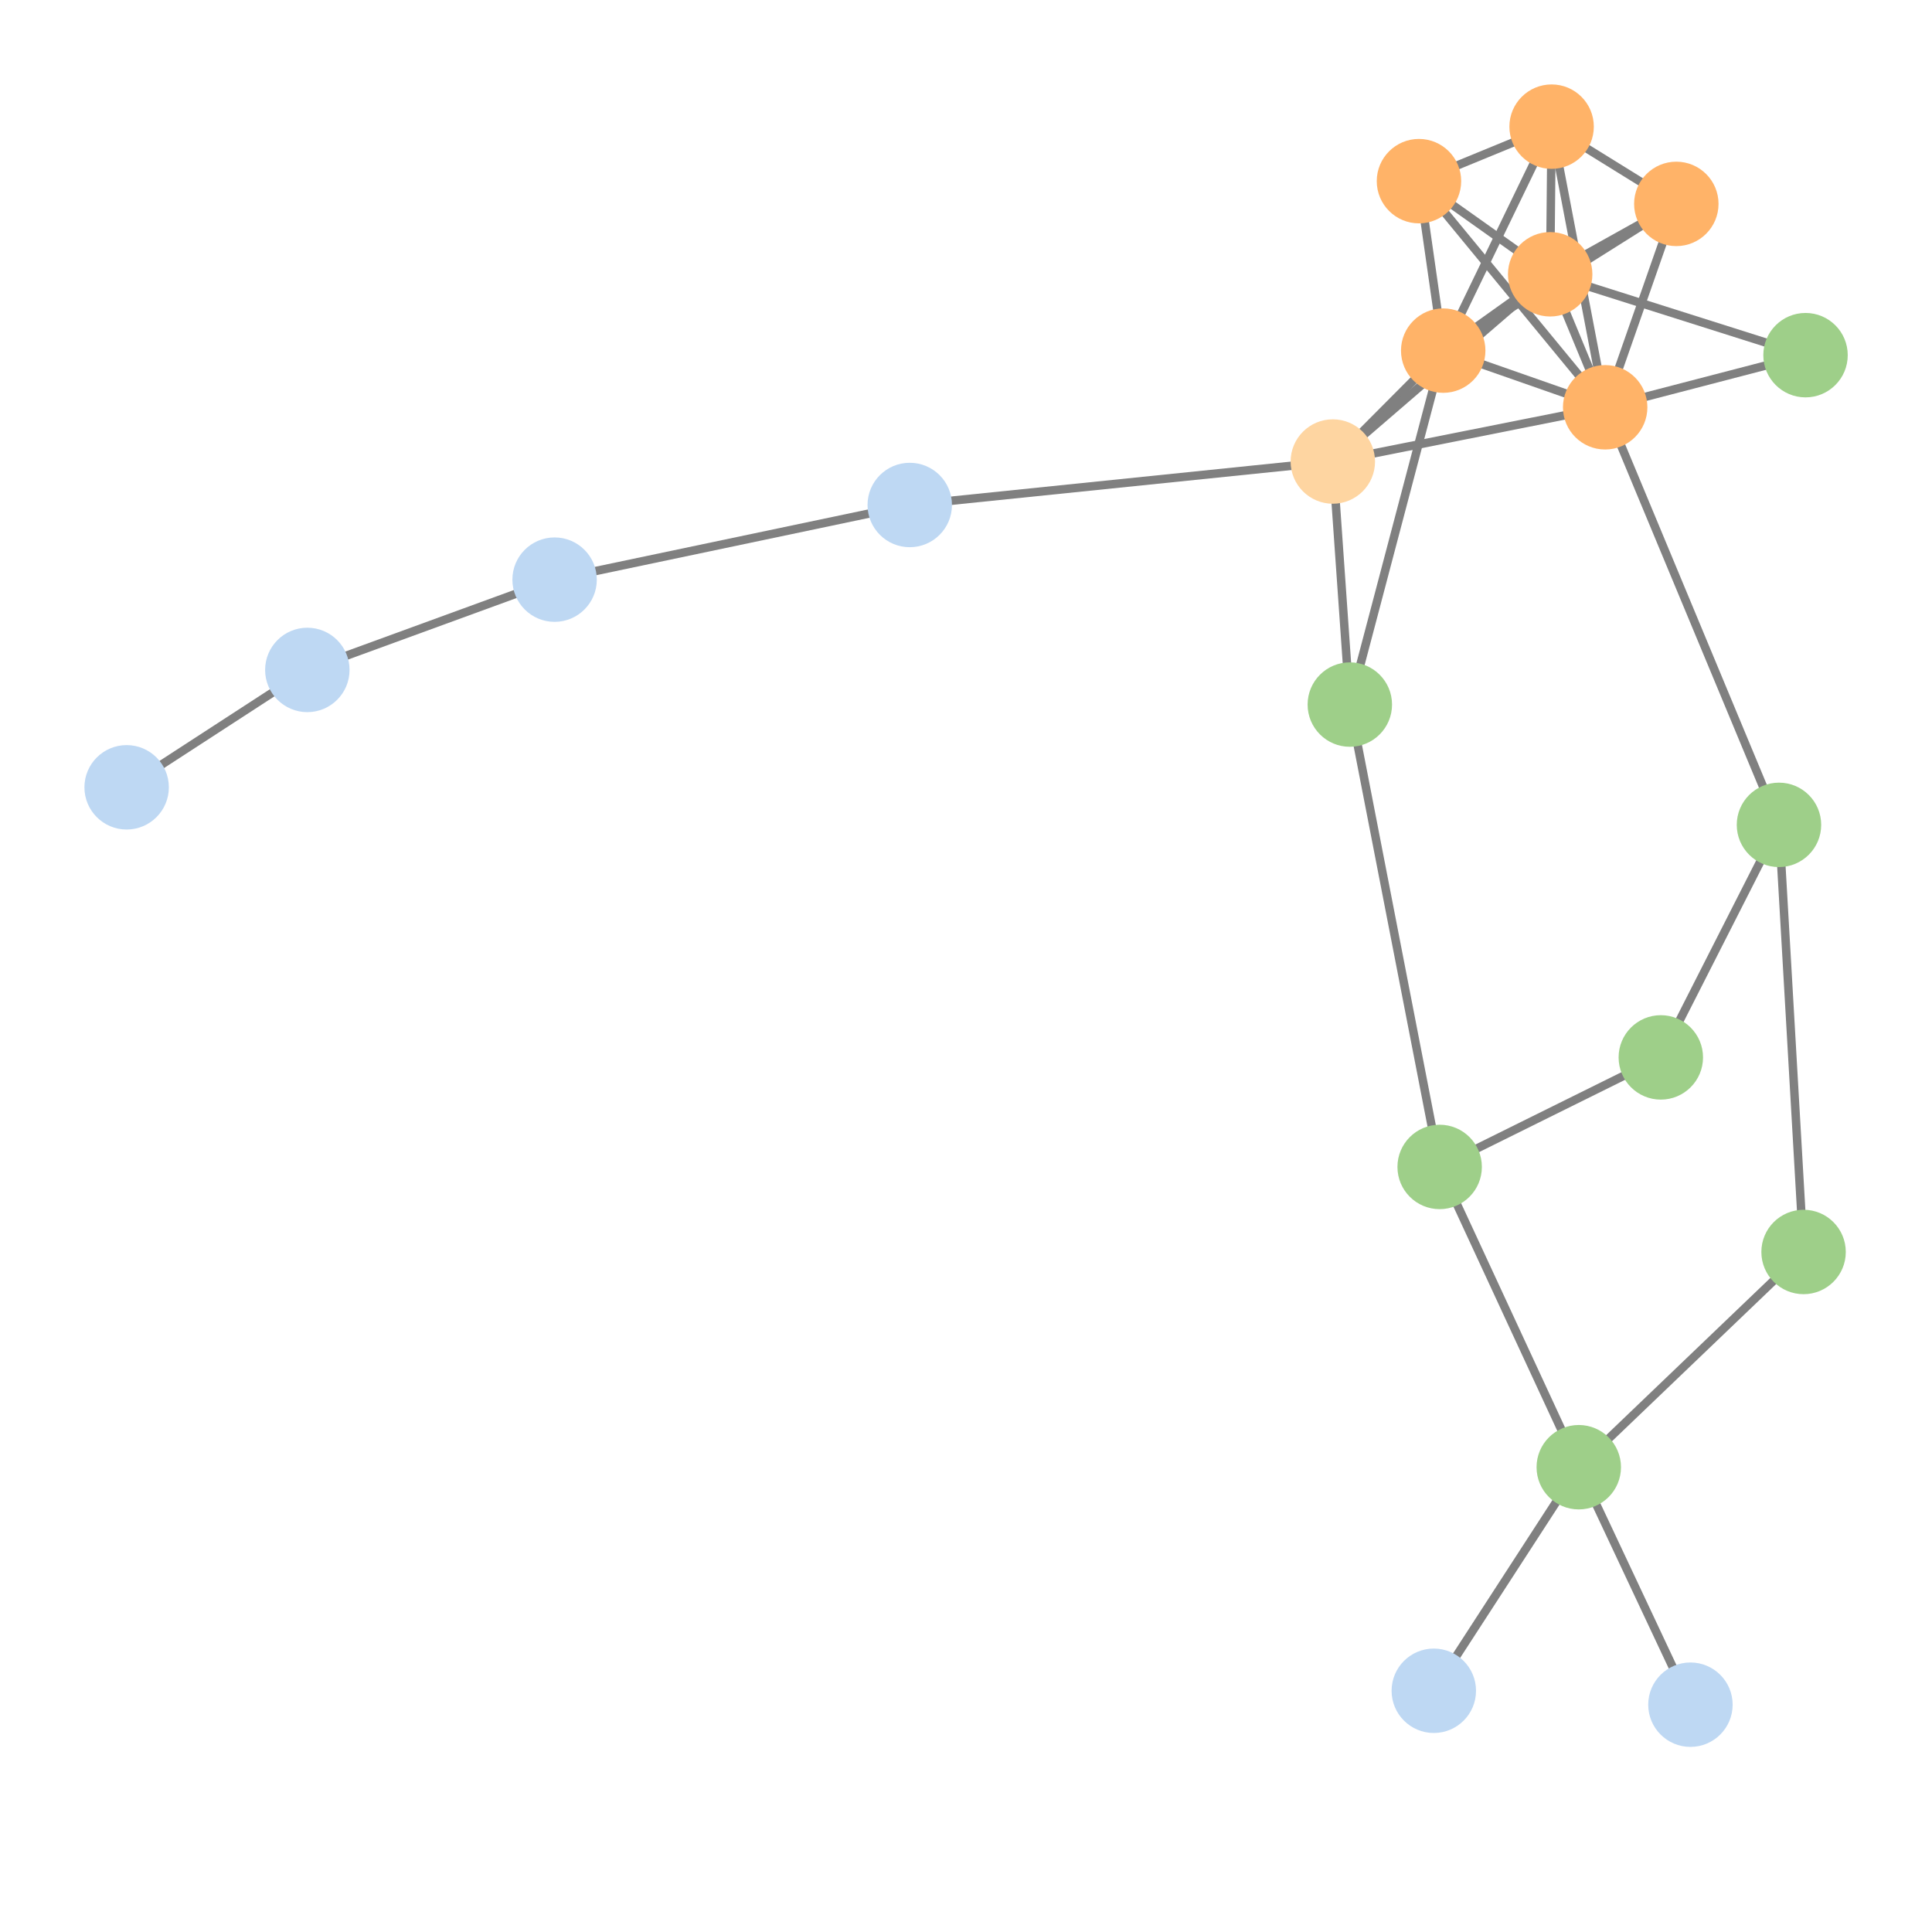 <svg width="300" height="300" xmlns="http://www.w3.org/2000/svg" style="animation-delay: 0s; animation-direction: normal; animation-duration: 0s; animation-fill-mode: none; animation-iteration-count: 1; animation-name: none; animation-play-state: running; animation-timing-function: ease; background-attachment: scroll; background-blend-mode: normal; background-clip: border-box; background-color: rgba(0, 0, 0, 0); background-image: none; background-origin: padding-box; background-position: 0% 0%; background-repeat: repeat; background-size: auto; border-bottom-color: rgb(0, 0, 0); border-bottom-left-radius: 0px; border-bottom-right-radius: 0px; border-bottom-style: none; border-bottom-width: 0px; border-collapse: separate; border-image-outset: 0px; border-image-repeat: stretch; border-image-slice: 100%; border-image-source: none; border-image-width: 1; border-left-color: rgb(0, 0, 0); border-left-style: none; border-left-width: 0px; border-right-color: rgb(0, 0, 0); border-right-style: none; border-right-width: 0px; border-top-color: rgb(0, 0, 0); border-top-left-radius: 0px; border-top-right-radius: 0px; border-top-style: none; border-top-width: 0px; bottom: auto; box-shadow: none; box-sizing: content-box; break-after: auto; break-before: auto; break-inside: auto; caption-side: top; clear: none; clip: auto; color: rgb(0, 0, 0); content: ; cursor: auto; direction: ltr; display: inline; empty-cells: show; float: none; font-family: sans-serif; font-kerning: auto; font-size: 12px; font-stretch: normal; font-style: normal; font-variant: normal; font-variant-ligatures: normal; font-variant-caps: normal; font-variant-numeric: normal; font-weight: normal; height: 300px; image-rendering: auto; isolation: auto; left: auto; letter-spacing: normal; line-height: normal; list-style-image: none; list-style-position: outside; list-style-type: disc; margin-bottom: 0px; margin-left: 0px; margin-right: 0px; margin-top: 0px; max-height: none; max-width: none; min-height: 0px; min-width: 0px; mix-blend-mode: normal; object-fit: fill; object-position: 50% 50%; offset-distance: 0px; offset-path: none; offset-rotate: auto 0deg; offset-rotation: auto 0deg; opacity: 1; orphans: 2; outline-color: rgb(0, 0, 0); outline-offset: 0px; outline-style: none; outline-width: 0px; overflow-anchor: auto; overflow-wrap: normal; overflow-x: hidden; overflow-y: hidden; padding-bottom: 20px; padding-left: 20px; padding-right: 20px; padding-top: 20px; pointer-events: auto; position: static; resize: none; right: auto; speak: normal; table-layout: auto; tab-size: 8; text-align: start; text-align-last: auto; text-decoration: none; text-indent: 0px; text-rendering: auto; text-shadow: none; text-size-adjust: auto; text-overflow: clip; text-transform: none; top: auto; touch-action: auto; transition-delay: 0s; transition-duration: 0s; transition-property: all; transition-timing-function: ease; unicode-bidi: normal; vertical-align: baseline; visibility: visible; white-space: normal; widows: 2; width: 300px; will-change: auto; word-break: normal; word-spacing: 0px; word-wrap: normal; z-index: auto; zoom: 1; -webkit-appearance: none; backface-visibility: visible; -webkit-background-clip: border-box; -webkit-background-origin: padding-box; -webkit-border-horizontal-spacing: 0px; -webkit-border-image: none; -webkit-border-vertical-spacing: 0px; -webkit-box-align: stretch; -webkit-box-decoration-break: slice; -webkit-box-direction: normal; -webkit-box-flex: 0; -webkit-box-flex-group: 1; -webkit-box-lines: single; -webkit-box-ordinal-group: 1; -webkit-box-orient: horizontal; -webkit-box-pack: start; -webkit-box-reflect: none; column-count: auto; column-gap: normal; column-rule-color: rgb(0, 0, 0); column-rule-style: none; column-rule-width: 0px; column-span: none; column-width: auto; align-content: stretch; align-items: stretch; align-self: stretch; flex-basis: auto; flex-grow: 0; flex-shrink: 1; flex-direction: row; flex-wrap: nowrap; justify-content: flex-start; -webkit-font-smoothing: auto; -webkit-highlight: none; hyphens: manual; -webkit-hyphenate-character: auto; -webkit-line-break: auto; -webkit-line-clamp: none; -webkit-locale: &quot;en&quot;; -webkit-margin-before-collapse: collapse; -webkit-margin-after-collapse: collapse; -webkit-mask-box-image: none; -webkit-mask-box-image-outset: 0px; -webkit-mask-box-image-repeat: stretch; -webkit-mask-box-image-slice: 0 fill; -webkit-mask-box-image-source: none; -webkit-mask-box-image-width: auto; -webkit-mask-clip: border-box; -webkit-mask-composite: source-over; -webkit-mask-image: none; -webkit-mask-origin: border-box; -webkit-mask-position: 0% 0%; -webkit-mask-repeat: repeat; -webkit-mask-size: auto; order: 0; perspective: none; perspective-origin: 170px 170px; -webkit-print-color-adjust: economy; -webkit-rtl-ordering: logical; shape-outside: none; shape-image-threshold: 0; shape-margin: 0px; -webkit-tap-highlight-color: rgba(0, 0, 0, 0.18); -webkit-text-combine: none; -webkit-text-decorations-in-effect: none; -webkit-text-emphasis-color: rgb(0, 0, 0); -webkit-text-emphasis-position: over; -webkit-text-emphasis-style: none; -webkit-text-fill-color: rgb(0, 0, 0); -webkit-text-orientation: vertical-right; -webkit-text-security: none; -webkit-text-stroke-color: rgb(0, 0, 0); -webkit-text-stroke-width: 0px; transform: none; transform-origin: 170px 170px; transform-style: flat; -webkit-user-drag: auto; -webkit-user-modify: read-only; user-select: text; -webkit-writing-mode: horizontal-tb; -webkit-app-region: no-drag; buffered-rendering: auto; clip-path: none; clip-rule: nonzero; mask: none; filter: none; flood-color: rgb(0, 0, 0); flood-opacity: 1; lighting-color: rgb(255, 255, 255); stop-color: rgb(0, 0, 0); stop-opacity: 1; color-interpolation: sRGB; color-interpolation-filters: linearRGB; color-rendering: auto; fill: rgb(0, 0, 0); fill-opacity: 1; fill-rule: nonzero; marker-end: none; marker-mid: none; marker-start: none; mask-type: luminance; shape-rendering: auto; stroke: none; stroke-dasharray: none; stroke-dashoffset: 0px; stroke-linecap: butt; stroke-linejoin: miter; stroke-miterlimit: 4; stroke-opacity: 1; stroke-width: 1px; alignment-baseline: auto; baseline-shift: 0px; dominant-baseline: auto; text-anchor: start; writing-mode: horizontal-tb; vector-effect: none; paint-order: fill stroke markers; d: none; cx: 0px; cy: 0px; x: 0px; y: 0px; r: 0px; rx: auto; ry: auto;" version="1.1" xmlns:xlink="http://www.w3.org/1999/xlink"><style type="text/css">svg { padding: 20px; }</style><svg xmlns="http://www.w3.org/2000/svg"><g transform="scale(1.311) translate(9.873,-40.978)"><line class="link" x1="173.735" y1="73.466" x2="158.194" y2="62.433" style="stroke: grey; stroke-width: 1;"/><line class="link" x1="173.735" y1="73.466" x2="173.905" y2="55.978" style="stroke: grey; stroke-width: 1;"/><line class="link" x1="161.066" y1="82.506" x2="188.676" y2="65.128" style="stroke: grey; stroke-width: 1;"/><line class="link" x1="161.066" y1="82.506" x2="158.194" y2="62.433" style="stroke: grey; stroke-width: 1;"/><line class="link" x1="180.249" y1="89.219" x2="161.066" y2="82.506" style="stroke: grey; stroke-width: 1;"/><line class="link" x1="180.249" y1="89.219" x2="158.194" y2="62.433" style="stroke: grey; stroke-width: 1;"/><line class="link" x1="180.249" y1="89.219" x2="173.905" y2="55.978" style="stroke: grey; stroke-width: 1;"/><line class="link" x1="180.249" y1="89.219" x2="188.676" y2="65.128" style="stroke: grey; stroke-width: 1;"/><line class="link" x1="180.249" y1="89.219" x2="173.735" y2="73.466" style="stroke: grey; stroke-width: 1;"/><line class="link" x1="173.735" y1="73.466" x2="161.066" y2="82.506" style="stroke: grey; stroke-width: 1;"/><line class="link" x1="190.348" y1="242.887" x2="177.122" y2="214.759" style="stroke: grey; stroke-width: 1;"/><line class="link" x1="203.749" y1="189.266" x2="200.835" y2="138.677" style="stroke: grey; stroke-width: 1;"/><line class="link" x1="177.122" y1="214.759" x2="203.749" y2="189.266" style="stroke: grey; stroke-width: 1;"/><line class="link" x1="186.84" y1="166.22" x2="160.645" y2="179.194" style="stroke: grey; stroke-width: 1;"/><line class="link" x1="147.992" y1="95.643" x2="161.066" y2="82.506" style="stroke: grey; stroke-width: 1;"/><line class="link" x1="147.992" y1="95.643" x2="173.735" y2="73.466" style="stroke: grey; stroke-width: 1;"/><line class="link" x1="159.952" y1="241.239" x2="177.122" y2="214.759" style="stroke: grey; stroke-width: 1;"/><line class="link" x1="188.676" y1="65.128" x2="173.735" y2="73.466" style="stroke: grey; stroke-width: 1;"/><line class="link" x1="173.905" y1="55.978" x2="188.676" y2="65.128" style="stroke: grey; stroke-width: 1;"/><line class="link" x1="180.249" y1="89.219" x2="147.992" y2="95.643" style="stroke: grey; stroke-width: 1;"/><line class="link" x1="200.835" y1="138.677" x2="180.249" y2="89.219" style="stroke: grey; stroke-width: 1;"/><line class="link" x1="186.84" y1="166.22" x2="200.835" y2="138.677" style="stroke: grey; stroke-width: 1;"/><line class="link" x1="203.98" y1="83.045" x2="180.249" y2="89.219" style="stroke: grey; stroke-width: 1;"/><line class="link" x1="173.735" y1="73.466" x2="203.98" y2="83.045" style="stroke: grey; stroke-width: 1;"/><line class="link" x1="158.194" y1="62.433" x2="173.905" y2="55.978" style="stroke: grey; stroke-width: 1;"/><line class="link" x1="160.645" y1="179.194" x2="150.005" y2="124.43" style="stroke: grey; stroke-width: 1;"/><line class="link" x1="177.122" y1="214.759" x2="160.645" y2="179.194" style="stroke: grey; stroke-width: 1;"/><line class="link" x1="26.529" y1="120.327" x2="5.127" y2="134.23" style="stroke: grey; stroke-width: 1;"/><line class="link" x1="55.816" y1="109.633" x2="26.529" y2="120.327" style="stroke: grey; stroke-width: 1;"/><line class="link" x1="97.881" y1="100.791" x2="55.816" y2="109.633" style="stroke: grey; stroke-width: 1;"/><line class="link" x1="147.992" y1="95.643" x2="97.881" y2="100.791" style="stroke: grey; stroke-width: 1;"/><line class="link" x1="150.005" y1="124.43" x2="147.992" y2="95.643" style="stroke: grey; stroke-width: 1;"/><line class="link" x1="161.066" y1="82.506" x2="150.005" y2="124.43" style="stroke: grey; stroke-width: 1;"/><line class="link" x1="173.905" y1="55.978" x2="161.066" y2="82.506" style="stroke: grey; stroke-width: 1;"/><circle class="node" r="5" cx="173.905" cy="55.978" style="fill: rgb(255, 179, 104);"/><circle class="node" r="5" cx="173.735" cy="73.466" style="fill: rgb(255, 179, 104);"/><circle class="node" r="5" cx="150.005" cy="124.43" style="fill: rgb(158, 207, 137);"/><circle class="node" r="5" cx="97.881" cy="100.791" style="fill: rgb(190, 216, 243);"/><circle class="node" r="5" cx="180.249" cy="89.219" style="fill: rgb(255, 179, 104);"/><circle class="node" r="5" cx="26.529" cy="120.327" style="fill: rgb(190, 216, 243);"/><circle class="node" r="5" cx="177.122" cy="214.759" style="fill: rgb(158, 207, 137);"/><circle class="node" r="5" cx="186.84" cy="166.22" style="fill: rgb(158, 207, 137);"/><circle class="node" r="5" cx="161.066" cy="82.506" style="fill: rgb(255, 179, 104);"/><circle class="node" r="5" cx="55.816" cy="109.633" style="fill: rgb(190, 216, 243);"/><circle class="node" r="5" cx="200.835" cy="138.677" style="fill: rgb(158, 207, 137);"/><circle class="node" r="5" cx="147.992" cy="95.643" style="fill: rgb(254, 213, 161);"/><circle class="node" r="5" cx="158.194" cy="62.433" style="fill: rgb(255, 179, 104);"/><circle class="node" r="5" cx="160.645" cy="179.194" style="fill: rgb(158, 207, 137);"/><circle class="node" r="5" cx="5.127" cy="134.23" style="fill: rgb(190, 216, 243);"/><circle class="node" r="5" cx="203.98" cy="83.045" style="fill: rgb(158, 207, 137);"/><circle class="node" r="5" cx="188.676" cy="65.128" style="fill: rgb(255, 179, 104);"/><circle class="node" r="5" cx="159.952" cy="241.239" style="fill: rgb(190, 216, 243);"/><circle class="node" r="5" cx="203.749" cy="189.266" style="fill: rgb(158, 207, 137);"/><circle class="node" r="5" cx="190.348" cy="242.887" style="fill: rgb(190, 216, 243);"/></g></svg></svg>